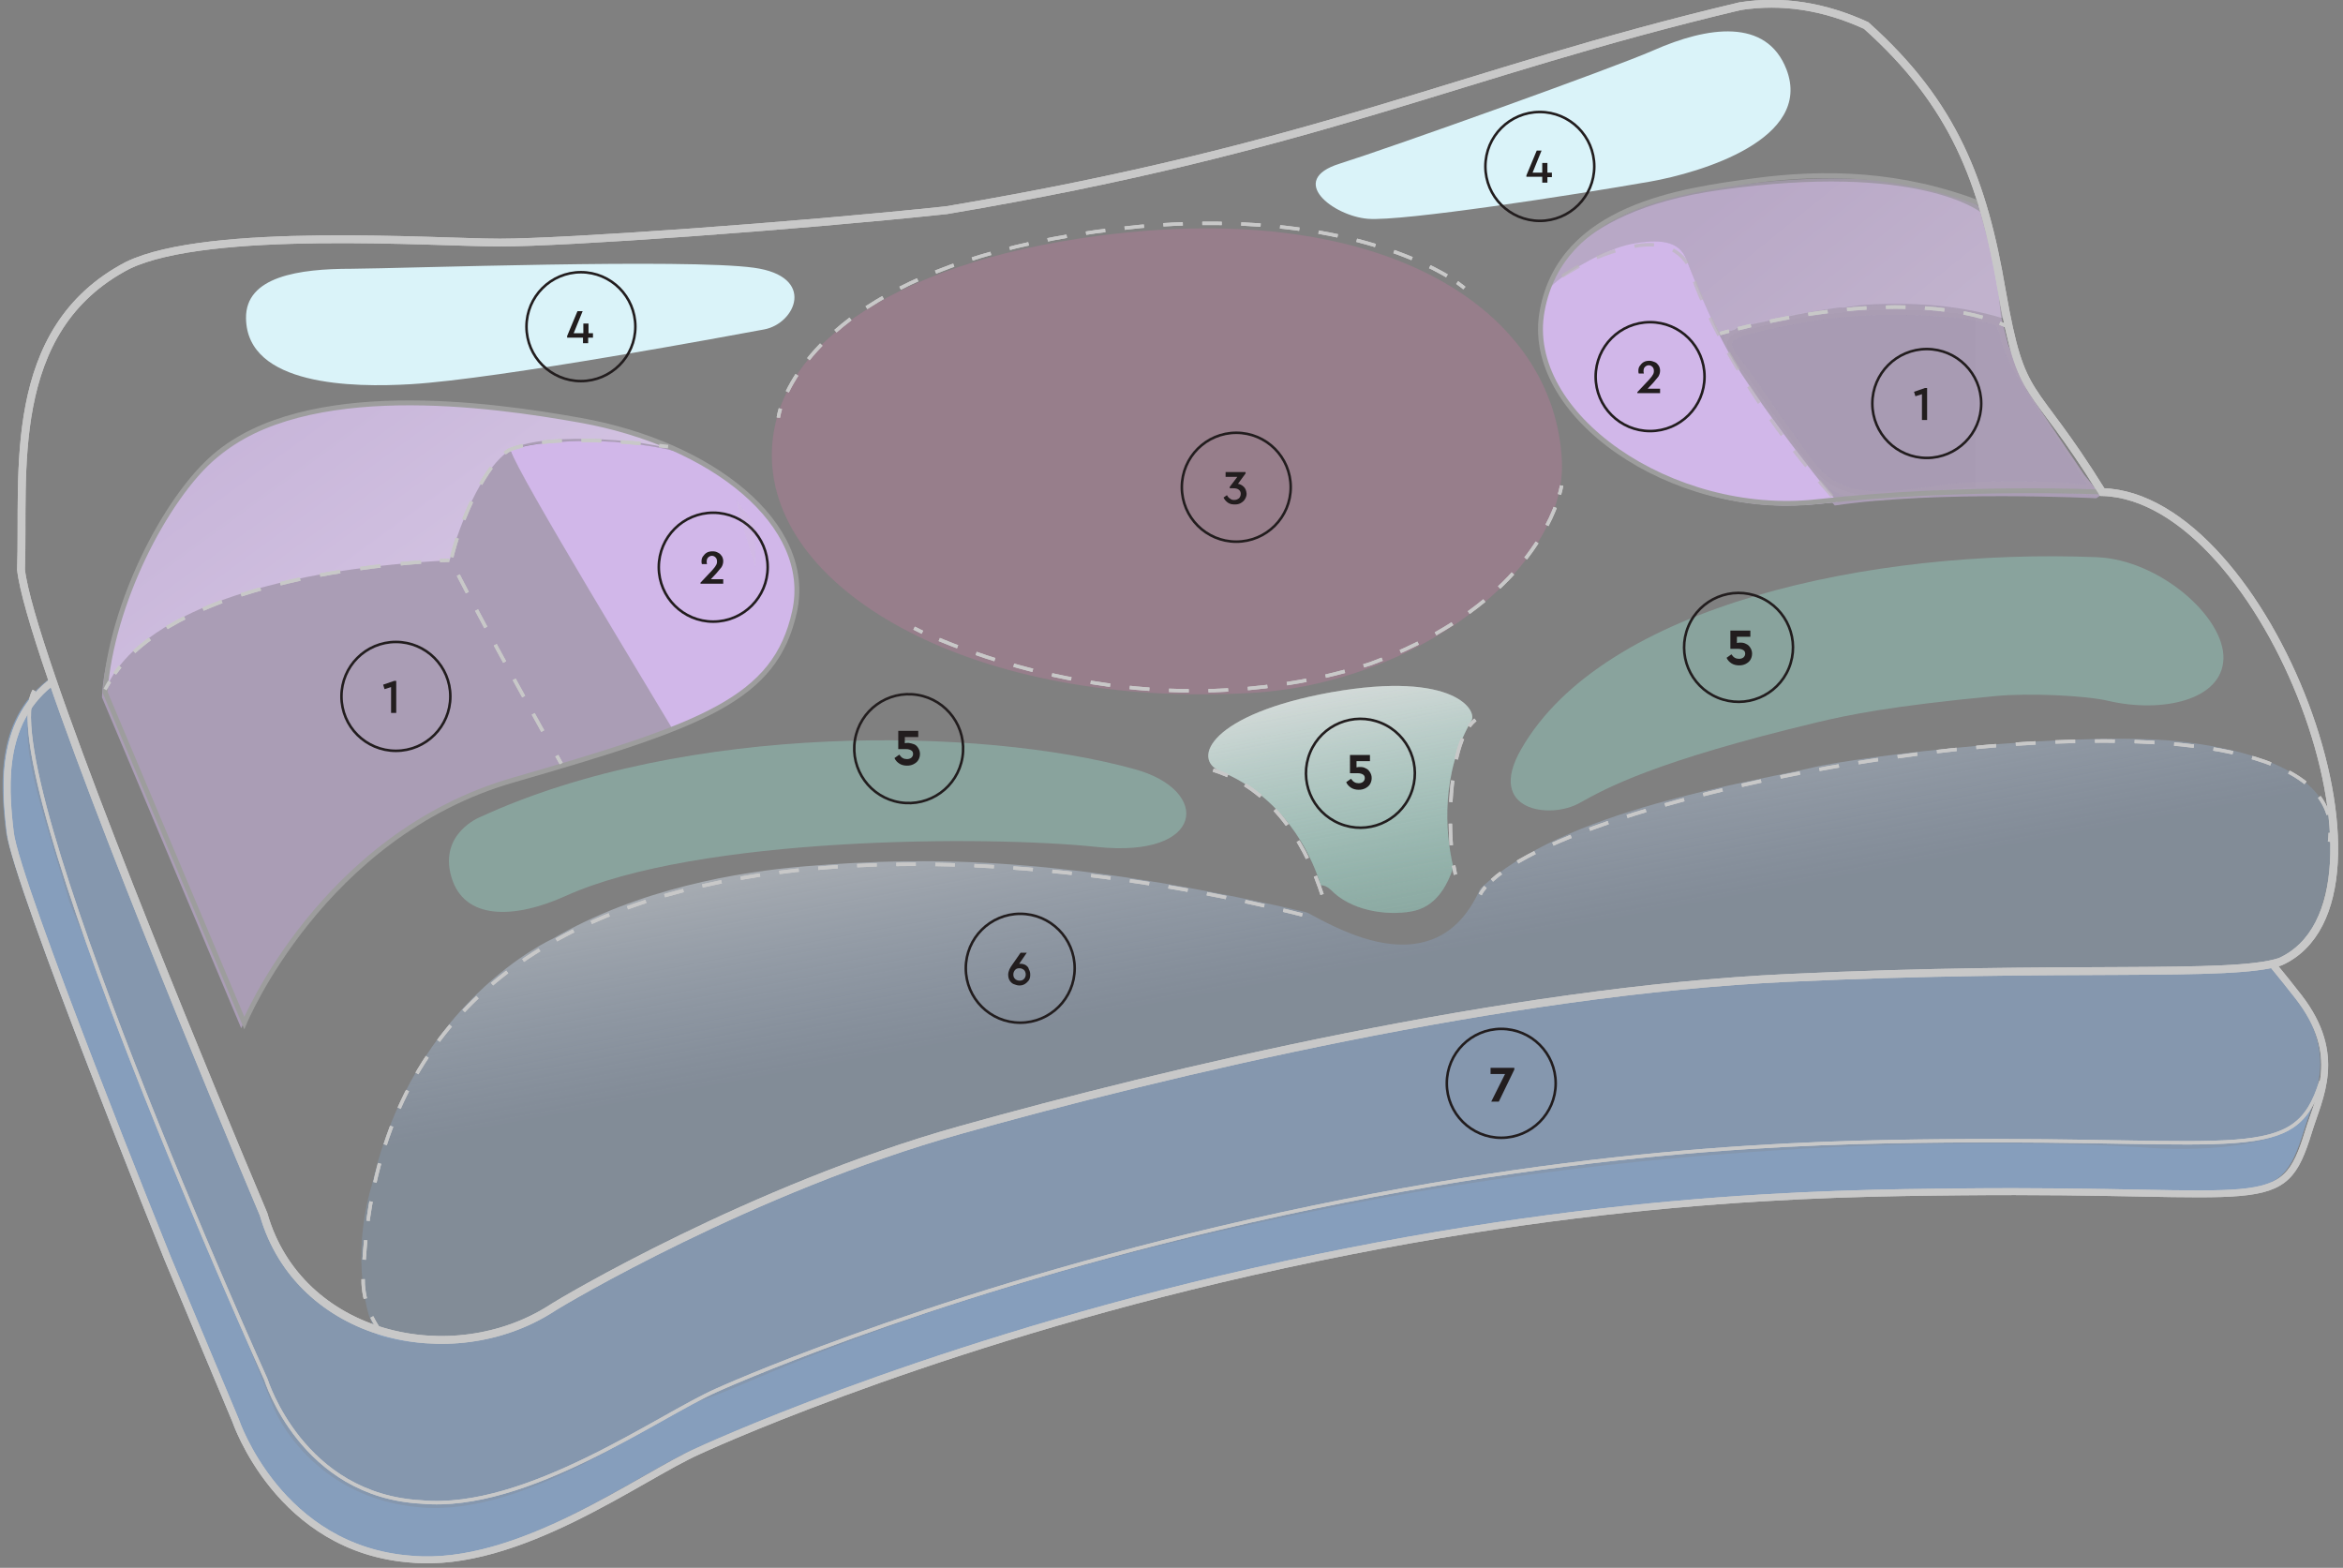 <svg width="680" height="455" viewBox="0 0 680 455" fill="none" xmlns="http://www.w3.org/2000/svg">
<rect x="0" y="0" width="680" height="455" fill="#808080" stroke="none"/>
<g clip-path="url(#clip0)">
<path opacity="0.51" d="M354.3 223.9C371.9 231.1 380.3 246.9 383.3 256.9C384.3 256.9 385.4 257.4 386.3 258.3C391.9 264.1 402 265.9 409.7 264.5C416.4 263.3 419.8 257.7 421.8 251.7C419.3 241.3 418.3 224.4 426.9 209.4C429.2 206.7 422.7 194.5 386.4 200.9C351.4 207.2 345.5 220.3 354.3 223.9Z" fill="url(#paint0_linear)"/>
<path opacity="0.51" d="M354.3 223.9C371.9 231.1 380.3 246.9 383.3 256.9C384.3 256.9 385.4 257.4 386.3 258.3C391.9 264.1 402 265.9 409.7 264.5C416.4 263.3 419.8 257.7 421.8 251.7C419.3 241.3 418.3 224.4 426.9 209.4C429.2 206.7 422.7 194.5 386.4 200.9C351.4 207.2 345.5 220.3 354.3 223.9Z" fill="url(#paint1_linear)"/>
<path opacity="0.51" d="M673.9 232.3C671.4 228.8 664.8 219.1 633.7 215.3C608.2 212.2 552.7 217.7 528.5 222.2C506.8 227.4 454.1 234.9 429.6 257.9C426.3 265.4 421 271.8 412.3 273.6C401.4 275.9 389.5 270.4 379.7 265C379.7 265 379.4 264.9 379.2 264.8C378.9 264.7 378.5 264.6 378.1 264.5C309 248.7 270.6 248.4 233.8 251.4C214.3 253 185.2 257.9 160.3 272.5C160.3 272.5 120.1 290.5 107.9 344C101.8 364.3 106.2 383.2 109.7 387.6C125.8 392.3 143.3 389.9 166 376.4C202.3 354.8 259.9 333.9 259.9 333.9C259.9 333.9 315.1 318.8 361.7 307.4C402.1 298.1 432.8 293.8 459.9 289.9C486.9 285.9 522.4 282.9 585.9 282.6C654.9 282.3 659.4 281.5 668 274.2C674.3 268.8 680.6 241.7 673.9 232.3Z" fill="url(#paint2_linear)"/>
<path opacity="0.35" d="M139.4 237.1C139.4 237.1 127.3 241.8 131 254.5C134.7 267.2 149.4 266.7 164.2 260C202.5 242.7 286.3 242.4 318.4 245.8C349.8 249.1 351.7 229.3 329.2 223.2C284.6 210.9 199.1 209.6 139.4 237.1Z" fill="#9CE6D4"/>
<path opacity="0.35" d="M608.5 161.7C626.7 162.4 645.7 179.1 645.3 191.2C644.9 203.3 627.3 207 611.9 203.4C605 201.8 588.8 201.1 579.2 202C548.6 204.9 536.4 207.5 527.5 209.6C480.3 220.9 466.2 228.7 458.5 233C449.9 237.9 431.1 235.4 441.5 217.4C465.4 175.7 543.2 159.1 608.5 161.7Z" fill="#9CE6D4"/>
<path d="M102 78C86.8 78 71.2 80.2 71.4 92.4C71.7 112 102.4 112.5 119.2 111.5C144.7 110 214.2 97 221.8 95.6C230.9 93.9 237 80.2 218.8 77.7C199.1 75 117.3 77.9 102 78Z" fill="#DAF3F9"/>
<path d="M479.9 14.6C495.5 7.7 512.7 5.1 518.5 20.2C526.2 40.4 493.6 50.1 478.9 52.7C456.7 56.6 407 64.3 397 63.5C387 62.7 373.4 52.3 388.8 47.5C404 42.7 468.1 19.8 479.9 14.6Z" fill="#DAF3F9"/>
<path opacity="0.42" d="M70 298.4C70 298.4 85.3 263.8 114.3 243.4C133.8 229.7 153.1 225.5 153.1 225.5L186.9 214.9L195.6 211.6C195.6 211.6 150.4 137.3 148 130.5C160.3 126.6 184.8 127.7 198.9 131.7C186.5 124.8 153.7 116.9 113.3 116.9C66.5 116.9 49 144.7 40.1 164.7C29.6 188.5 29.6 202.4 29.6 202.4L70 298.4Z" fill="#E4C5FF"/>
<path opacity="0.42" d="M448.8 84.5C448.8 84.5 453.3 61.5 499.5 55.1C556.6 47.1 574.7 61.5 574.7 61.5L579.4 78.7L580.7 91.6L582.8 100L588.2 113.1L604.9 137.8L609.7 143.7L608.4 144.6C608.4 144.6 562.2 142.3 532.5 146.7C528.1 141.6 515.6 127.4 504.4 109.1C498.2 99.1 492.8 87.6 488.5 76.1C484.2 64.4 458.2 75.4 448.8 84.5Z" fill="#E4C5FF"/>
<path d="M447.3 92.8C447.3 92.8 447.7 87.9 449.7 83.6C450.4 82.8 451.1 82.3 452 81.5C455.6 78.5 465.9 72.3 473.6 70.8C481.4 69.3 487.3 69.8 489.4 75.2C492.1 82.2 498.1 97.3 505.5 108.6C512.9 120 526.6 138.2 533.3 145.7C525.4 146.3 498.8 151.6 467.9 130.2C455.3 121.3 449.9 110.8 447.9 103.2C446.4 97.1 447.3 92.8 447.3 92.8Z" fill="#D1B7E9"/>
<path d="M170.8 128C162.9 128 154.7 128.5 148.1 130.6C150.4 137.7 189.4 201.8 195.2 211.6C201.8 207.8 230.5 201.7 231.3 171.2C230.3 147.9 205.6 134.7 197.8 131.5C193.1 129.8 180.1 127.9 170.8 128Z" fill="#D1B7E9"/>
<path opacity="0.24" d="M672.2 317.6C671.2 321.3 669.8 324.7 668.8 327.9C661.2 352.6 657.2 344.5 567.8 345.4C528.3 345.8 456 346.3 352.7 370.8C262.3 392.2 201.5 420.6 201.5 420.6C184.6 428.1 149.2 454.8 118.2 452C79.7 449.2 67.2 411.8 67.2 411.8L47.5 364.8C47.5 364.8 3.6 256.3 1.8 241.2C0.2 228 -0.5 212.7 9.5 201.4C4.9 215.7 11.2 231.4 20.2 261.9L79.7 409.2C79.7 409.2 90.5 435.1 122.5 437.5C154.4 439.9 191.1 410.3 205 405.9C219 401.4 275.7 371 398.8 348.1C521.9 325.3 623.6 333.1 623.6 333.1C623.6 333.1 656.7 335.8 667.5 325.5L672.2 317.6Z" fill="#8CB5E9"/>
<path opacity="0.44" d="M658.7 279.9C641.6 283.4 595.6 280.3 518.9 283.8C437.2 287.6 338.5 311.1 278.4 328C218.3 344.9 162.9 377.8 160 379.7C131 398.4 86.7 388.4 76.4 352.4C76.4 352.4 33.7 251.7 14.8 196.6C-0.8 207.9 -0.2 226 1.7 241.2C3.5 256.2 47.4 364.8 47.4 364.8L67.1 411.8C67.1 411.8 79.6 449.2 118.1 452C149.1 454.8 184.5 428.1 201.4 420.6C201.4 420.6 262.3 392.2 352.6 370.8C455.9 346.4 528.3 345.8 567.7 345.4C657 344.5 661.1 352.6 668.7 327.9C671.7 318 678.9 305.7 665.8 288.8C663.7 285.9 661.2 282.9 658.7 279.9Z" fill="#8CB5E9"/>
<path opacity="0.67" d="M30.5 201.1C30.5 201.1 32.3 170.8 55.3 140.5C64.5 128.5 81.2 119 104.8 117.6C104.8 117.6 123.5 115 160.5 120.7C187.5 124.9 195.3 129.5 200.1 132.4C192.3 127.4 158 125.1 148.6 130.3C142.5 133.7 135.6 145 130.5 162.6C36.5 167.6 30.5 201.1 30.5 201.1Z" fill="url(#paint3_linear)"/>
<path opacity="0.34" d="M581.6 90.7L580.3 77.8L575.6 60.6C575.6 60.6 557.5 46.2 500.4 54.2C454.2 60.7 449.7 83.6 449.7 83.6C459.1 74.5 485.1 63.4 489.4 75.2C492.2 82.6 495.4 90.1 499.1 97.2C499.6 96.8 500.1 96.6 500.8 96.4C501.7 96.2 502.6 95.9 503.4 95.7C503.9 95.3 504.5 95 505.3 94.8C509.2 93.9 513.1 93.2 516.9 92.3C517.1 92.3 517.2 92.2 517.4 92.2C522.7 91 528.1 90 533.4 89.3C534 89.2 534.5 89.2 534.9 89.3C537.9 88.8 540.9 88.4 543.9 88.3C556.7 87.8 569.6 88.7 581.7 92.5L581.6 90.7Z" fill="url(#paint4_linear)"/>
<path opacity="0.22" d="M453.3 133.7C454.8 165.2 410.6 198.4 363.2 201.1C283.7 205.7 224 172.2 224 132.1C224 102 256.8 76.6 319 68.4C403 57.4 451.2 90.5 453.3 133.7Z" fill="#EA78B4"/>
<path d="M15.6 197.5C0.5 208.8 1.2 226.7 3 241.7C4.8 256.7 48.7 365.3 48.7 365.3L68.4 412.3C68.4 412.3 80.9 449.7 119.4 452.5C150.4 455.3 185.8 428.6 202.7 421.1C202.7 421.1 263.6 392.7 353.9 371.3C457.2 346.9 529.6 346.3 569 345.9C658.3 345 662.4 353.1 670 328.4C673 318.5 680.2 306.2 667.1 289.3C664.7 286.2 662.1 283 659.4 279.7" stroke="#C8C8C8" stroke-width="2" stroke-miterlimit="10"/>
<path d="M9.9 200.4C-3 223 77.2 400.4 77.2 400.4C77.2 400.4 87.6 434.1 122.4 435.9C152.7 438.7 191.3 410.8 207.9 403.5C207.9 403.5 265.1 377.4 353.5 356.5C454.6 332.6 525.3 331.5 563.9 331.1C651.3 330.3 666.2 338 673.6 313.8" stroke="#C8C8C8" stroke-width="0.992" stroke-miterlimit="10"/>
<path d="M76.5 352.4C86.8 388.3 131.1 398.3 160.1 379.7C162.9 377.8 218.3 344.9 278.5 328C338.7 311.1 437.3 287.6 519 283.8C600.7 280 647.7 283.8 661.8 279.1C701.8 261 658.1 144.1 610.1 142.8C589.1 108.9 586.9 118 581 84.5C575.6 52.7 567.1 30.2 541.6 7.4C529.4 1.8 517.2 -0.1 505 1.8C422.9 21.3 383.2 42.7 274.7 61C230.5 65.7 163.9 70.4 145.1 70.4C126.3 70.4 60.6 65.7 37.1 77C1.2 95.7 7.1 137.7 6.1 165.3C6.7 170.9 10 182.2 14.9 196.5C33.8 251.7 76.5 352.4 76.5 352.4Z" stroke="#C8C8C8" stroke-width="2.268" stroke-miterlimit="10"/>
<path opacity="0.06" d="M217.6 152.8C217.4 152.4 217.1 152 216.8 151.6C217.1 152.8 217.5 154.1 217.8 155.1C217.8 154.3 217.7 153.6 217.6 152.8Z" fill="url(#paint5_linear)" stroke="#C8C8C8" stroke-width="2.835" stroke-miterlimit="10"/>
<path d="M225.9 121.2C225.9 121.2 226 120.3 226.5 118.6" stroke="#C8C8C8" stroke-width="0.992" stroke-miterlimit="10"/>
<path d="M228.5 113.7C235.1 100.2 257.4 72.8 331.1 65.7C382.6 61.3 410.6 74.4 420.7 80.5" stroke="#C8C8C8" stroke-width="0.992" stroke-miterlimit="10" stroke-dasharray="5.65 5.65"/>
<path d="M422.9 82C424.3 83 425 83.6 425 83.6" stroke="#C8C8C8" stroke-width="0.992" stroke-miterlimit="10"/>
<path d="M265.3 182.3C265.3 182.3 266.1 182.7 267.7 183.5" stroke="#C8C8C8" stroke-width="0.992" stroke-miterlimit="10"/>
<path d="M272.6 185.6C291.1 193.3 342.3 210.6 397.8 192.6C436.2 178.4 448.2 156.1 451.8 146.1" stroke="#C8C8C8" stroke-width="0.992" stroke-miterlimit="10" stroke-dasharray="5.72 5.72"/>
<path d="M452.6 143.5C453.1 141.8 453.2 140.9 453.2 140.9" stroke="#C8C8C8" stroke-width="0.992" stroke-miterlimit="10"/>
<path d="M422.4 253.8C422.2 253 422.1 252.1 421.9 251.2" stroke="#C8C8C8" stroke-width="0.992" stroke-miterlimit="10"/>
<path d="M421.2 245.3C420.4 234.4 421.4 220.8 424.9 213.4" stroke="#C8C8C8" stroke-width="0.992" stroke-miterlimit="10" stroke-dasharray="6.27 6.27"/>
<path d="M426.4 210.8C427 210 427.6 209.4 428.2 208.9" stroke="#C8C8C8" stroke-width="0.992" stroke-miterlimit="10"/>
<path d="M676.1 244.3C676.2 243.4 676.3 242.5 676.3 241.7" stroke="#C8C8C8" stroke-width="0.992" stroke-miterlimit="10"/>
<path d="M675.7 236.4C662.5 192.2 465.5 225.7 433 255.5" stroke="#C8C8C8" stroke-width="0.992" stroke-miterlimit="10" stroke-dasharray="5.75 5.75"/>
<path d="M431.1 257.4C430.5 258.1 430 258.8 429.6 259.6" stroke="#C8C8C8" stroke-width="0.992" stroke-miterlimit="10"/>
<path d="M383.7 259.6C379.8 247.6 370.9 229.4 352.1 223.5" stroke="#C8C8C8" stroke-width="0.992" stroke-miterlimit="10" stroke-dasharray="5.67 5.67"/>
<path d="M110.9 387C104.1 378.3 105.5 369.3 105.5 369.3C111.3 224.1 297 243.9 382.9 266.8" stroke="#C8C8C8" stroke-width="0.992" stroke-miterlimit="10" stroke-dasharray="5.67 5.67"/>
<path d="M582.8 94.9C582.8 94.9 582 94.4 580.4 93.8" stroke="#C8C8C8" stroke-width="0.992" stroke-miterlimit="10"/>
<path d="M575.4 92.1C564.7 89.1 542 86 504.4 95.4" stroke="#C8C8C8" stroke-width="0.992" stroke-miterlimit="10" stroke-dasharray="5.66 5.66"/>
<path d="M501.8 96.1C500.9 96.3 500.1 96.6 499.2 96.8" stroke="#C8C8C8" stroke-width="0.992" stroke-miterlimit="10"/>
<path d="M193.9 129.6C193.9 129.6 192.9 129.5 191.3 129.3" stroke="#C8C8C8" stroke-width="0.992" stroke-miterlimit="10"/>
<path d="M185.9 128.7C175.3 127.7 156.9 126.7 147.8 130.6C141.2 134.4 133.7 150.3 130.9 162.6C136.2 173.9 153.6 205.1 160.2 217" stroke="#C8C8C8" stroke-width="0.992" stroke-miterlimit="10" stroke-dasharray="5.72 5.72"/>
<path d="M161.6 219.3C162.4 220.8 162.9 221.6 162.9 221.6" stroke="#C8C8C8" stroke-width="0.992" stroke-miterlimit="10"/>
<path d="M130.4 162.6C130.4 162.6 129.5 162.6 127.7 162.7" stroke="#C8C8C8" stroke-width="0.992" stroke-miterlimit="10"/>
<path d="M122.2 163.1C102.2 164.6 51.1 170.7 33.3 195.5" stroke="#C8C8C8" stroke-width="0.992" stroke-miterlimit="10" stroke-dasharray="5.91 5.91"/>
<path d="M31.8 197.8C31.3 198.6 30.9 199.3 30.5 200.1" stroke="#C8C8C8" stroke-width="0.992" stroke-miterlimit="10"/>
<path opacity="0.02" d="M523.4 132.3C525.2 134.8 527.1 137.4 529.6 139.3C533.7 142.6 539.1 143.8 544.3 144C549.5 144.2 554.7 143.3 559.9 142.6C576 140.5 592.5 140.5 608.6 142.5C602.7 133.4 596.8 124.4 590.9 115.4C587.2 109.7 583.5 104 581.8 97.4C581.5 96.1 581.2 94.8 580.3 93.8C579.3 92.6 577.6 92.3 576.1 92.1C561 89.6 545.6 89.3 530.4 91.2C522.7 92.1 515 93.6 507.5 95.7C504.9 96.4 501.3 96.9 501.3 100.1C501.3 102.7 506.1 107.6 507.6 109.8C512.7 117.4 518 124.9 523.4 132.3Z" fill="url(#paint6_linear)" stroke="#C8C8C8" stroke-width="2.835" stroke-miterlimit="10"/>
<path d="M70.9 296.9C70.9 296.9 93.4 242.4 148.9 226.4C204.3 210.4 225 202.9 230.6 177.5C236.2 152.1 206.5 128.8 168.6 122C142.3 117.3 88.8 109.8 62.4 132.3C47.8 144.8 32.3 175.5 30.5 200.9L70.9 296.9Z" stroke="#9D9D9D" stroke-width="1.417" stroke-miterlimit="10"/>
<path d="M610.1 142.8C610.1 142.8 569.7 140.9 527.4 145.6C485.1 150.3 441.9 120.2 447.6 90.1C453.2 60 488 55.3 508.7 52.5C529.4 49.7 551.8 50.1 575.3 59.3" stroke="#9D9D9D" stroke-width="1.417" stroke-miterlimit="10"/>
<path d="M168.6 110.6C177.326 110.6 184.4 103.526 184.4 94.8C184.4 86.074 177.326 79 168.6 79C159.874 79 152.8 86.074 152.8 94.8C152.8 103.526 159.874 110.6 168.6 110.6Z" stroke="#221D1E" stroke-width="0.744"/>
<path d="M172.1 98V96.7H170.8V93.9H169.3V96.7H166.5L169.1 90.3H167.6L164.6 97.5V98H169.2V99.6H170.7V98H172.1Z" fill="#221D1E"/>
<path d="M446.9 64.1C455.626 64.1 462.7 57.026 462.7 48.3C462.7 39.574 455.626 32.5 446.9 32.5C438.174 32.5 431.1 39.574 431.1 48.3C431.1 57.026 438.174 64.1 446.9 64.1Z" stroke="#221D1E" stroke-width="0.744"/>
<path d="M450.4 51.4V50.1H449.1V47.3H447.6V50.1H444.8L447.4 43.7H446L443 50.9V51.3H447.6V53H449.1V51.4H450.4Z" fill="#221D1E"/>
<path d="M358.8 157.2C367.526 157.2 374.6 150.126 374.6 141.4C374.6 132.674 367.526 125.6 358.8 125.6C350.074 125.6 343 132.674 343 141.4C343 150.126 350.074 157.2 358.8 157.2Z" stroke="#221D1E" stroke-width="0.744"/>
<path d="M361 141.3C360.5 140.8 359.9 140.5 359.3 140.4L361.5 137.4V137H355.7V138.4H359.1L356.9 141.3V141.7H357.9C358.6 141.7 359.1 141.8 359.5 142.1C359.9 142.4 360.1 142.8 360.1 143.3C360.1 143.8 359.9 144.3 359.6 144.6C359.2 144.9 358.8 145.1 358.2 145.1C357.7 145.1 357.3 145 357 144.7C356.6 144.5 356.3 144.1 356.1 143.7L355.1 144.4C355.4 145 355.8 145.5 356.4 145.9C357 146.3 357.6 146.4 358.4 146.4C359 146.4 359.6 146.3 360.1 146C360.6 145.7 361 145.4 361.3 144.9C361.6 144.4 361.8 143.9 361.8 143.3C361.7 142.4 361.5 141.8 361 141.3Z" fill="#221D1E"/>
<path d="M207 180.4C215.726 180.4 222.8 173.326 222.8 164.6C222.8 155.874 215.726 148.8 207 148.8C198.274 148.8 191.2 155.874 191.2 164.6C191.2 173.326 198.274 180.4 207 180.4Z" stroke="#221D1E" stroke-width="0.744"/>
<path d="M210.2 168.1H206.3L207.9 166.4C208.5 165.7 209 165.1 209.4 164.6C209.7 164.1 209.9 163.5 209.9 162.9C209.9 162.4 209.8 161.9 209.5 161.4C209.2 161 208.9 160.6 208.4 160.4C207.9 160.1 207.4 160 206.8 160C206.2 160 205.6 160.1 205.1 160.4C204.6 160.7 204.3 161.1 204 161.5C203.7 161.9 203.6 162.4 203.6 162.9C203.6 163.2 203.6 163.4 203.7 163.7H205.2C205.1 163.4 205.1 163.2 205.1 163C205.1 162.5 205.2 162.1 205.5 161.8C205.8 161.5 206.2 161.3 206.6 161.3C207.1 161.3 207.4 161.5 207.7 161.8C208 162.1 208.1 162.5 208.1 163C208.1 163.4 208 163.8 207.7 164.2C207.5 164.6 207.1 165 206.6 165.6L203.3 169.1V169.4H209.9V168.1H210.2Z" fill="#221D1E"/>
<path d="M435.7 330.2C444.426 330.2 451.5 323.126 451.5 314.4C451.5 305.674 444.426 298.6 435.7 298.6C426.974 298.6 419.9 305.674 419.9 314.4C419.9 323.126 426.974 330.2 435.7 330.2Z" stroke="#221D1E" stroke-width="0.744"/>
<path d="M478.9 125.1C487.626 125.1 494.7 118.026 494.7 109.3C494.7 100.574 487.626 93.5 478.9 93.5C470.174 93.5 463.1 100.574 463.1 109.3C463.1 118.026 470.174 125.1 478.9 125.1Z" stroke="#221D1E" stroke-width="0.744"/>
<path d="M482.1 112.8H478.2L479.8 111.1C480.4 110.4 480.9 109.8 481.3 109.3C481.6 108.8 481.8 108.2 481.8 107.6C481.8 107.1 481.7 106.6 481.4 106.1C481.1 105.7 480.8 105.3 480.3 105.1C479.8 104.9 479.3 104.7 478.7 104.7C478.1 104.7 477.5 104.8 477 105.1C476.5 105.4 476.2 105.8 475.9 106.2C475.6 106.6 475.5 107.1 475.5 107.6C475.5 107.9 475.5 108.1 475.6 108.4H477.1C477 108.1 477 107.9 477 107.7C477 107.2 477.1 106.8 477.4 106.5C477.7 106.2 478.1 106 478.5 106C479 106 479.3 106.2 479.6 106.5C479.9 106.8 480 107.2 480 107.7C480 108.1 479.9 108.5 479.6 108.9C479.4 109.3 479 109.7 478.5 110.3L475.2 113.8V114.1H481.8V112.8H482.1Z" fill="#221D1E"/>
<path d="M296.1 296.8C304.826 296.8 311.9 289.726 311.9 281C311.9 272.274 304.826 265.2 296.1 265.2C287.374 265.2 280.3 272.274 280.3 281C280.3 289.726 287.374 296.8 296.1 296.8Z" stroke="#221D1E" stroke-width="0.744"/>
<path d="M297.7 280.1C297.2 279.8 296.7 279.7 296.2 279.7C296 279.7 295.9 279.7 295.8 279.7L298 276.5H296.2L293.9 279.8C293.6 280.3 293.3 280.6 293.2 280.9C293 281.2 292.9 281.4 292.8 281.8C292.7 282.1 292.6 282.4 292.6 282.8C292.6 283.4 292.7 284 293 284.5C293.3 285 293.7 285.4 294.2 285.6C294.7 285.8 295.3 286 295.8 286C296.4 286 296.9 285.9 297.4 285.6C297.9 285.3 298.3 284.9 298.6 284.5C298.9 284 299 283.5 299 282.9C299 282.3 298.9 281.8 298.6 281.3C298.5 280.7 298.1 280.4 297.7 280.1ZM297.2 284.1C296.8 284.5 296.4 284.6 295.9 284.6C295.4 284.6 294.9 284.4 294.6 284.1C294.2 283.7 294.1 283.3 294.1 282.8C294.1 282.3 294.3 281.8 294.6 281.5C294.9 281.1 295.4 281 295.9 281C296.4 281 296.8 281.2 297.2 281.5C297.5 281.8 297.7 282.3 297.7 282.8C297.7 283.3 297.5 283.8 297.2 284.1Z" fill="#221D1E"/>
<path d="M279.321 219.796C280.719 211.183 274.87 203.067 266.256 201.669C257.643 200.271 249.527 206.12 248.129 214.734C246.731 223.347 252.58 231.463 261.194 232.861C269.807 234.259 277.923 228.41 279.321 219.796Z" stroke="#221D1E" stroke-width="0.744"/>
<path d="M519.173 193.926C522.512 185.864 518.684 176.621 510.622 173.282C502.56 169.942 493.317 173.77 489.977 181.833C486.638 189.895 490.466 199.137 498.528 202.477C506.59 205.816 515.833 201.988 519.173 193.926Z" stroke="#221D1E" stroke-width="0.744"/>
<path d="M559.2 132.9C567.926 132.9 575 125.826 575 117.1C575 108.374 567.926 101.3 559.2 101.3C550.474 101.3 543.4 108.374 543.4 117.1C543.4 125.826 550.474 132.9 559.2 132.9Z" stroke="#221D1E" stroke-width="0.744"/>
<path d="M559.2 112.6H558.7L555.5 113.7L555.9 115L557.8 114.4V121.9H559.3V112.6H559.2Z" fill="#221D1E"/>
<path d="M114.9 217.9C123.626 217.9 130.7 210.826 130.7 202.1C130.7 193.374 123.626 186.3 114.9 186.3C106.174 186.3 99.1 193.374 99.1 202.1C99.1 210.826 106.174 217.9 114.9 217.9Z" stroke="#221D1E" stroke-width="0.744"/>
<path d="M114.9 197.6H114.4L111.2 198.7L111.6 200L113.5 199.4V206.9H115V197.6H114.9Z" fill="#221D1E"/>
<path d="M15.6 197.5C0.5 208.8 1.2 226.7 3 241.7C4.8 256.7 48.7 365.3 48.7 365.3L68.4 412.3C68.4 412.3 80.9 449.7 119.4 452.5C150.4 455.3 185.8 428.6 202.7 421.1C202.7 421.1 263.6 392.7 353.9 371.3C457.2 346.9 529.6 346.3 569 345.9C658.3 345 662.4 353.1 670 328.4C673 318.5 680.2 306.2 667.1 289.3C664.7 286.2 662.1 283 659.4 279.7" stroke="#C8C8C8" stroke-width="2" stroke-miterlimit="10"/>
<path d="M9.9 200.4C-3 223 77.2 400.4 77.2 400.4C77.2 400.4 87.6 434.1 122.4 435.9C152.7 438.7 191.3 410.8 207.9 403.5C207.9 403.5 265.1 377.4 353.5 356.5C454.6 332.6 525.3 331.5 563.9 331.1C651.3 330.3 666.2 338 673.6 313.8" stroke="#C8C8C8" stroke-width="0.992" stroke-miterlimit="10"/>
<path d="M76.5 352.4C86.8 388.3 131.1 398.3 160.1 379.7C162.9 377.8 218.3 344.9 278.5 328C338.7 311.1 437.3 287.6 519 283.8C600.7 280 647.7 283.8 661.8 279.1C701.8 261 658.1 144.1 610.1 142.8C589.1 108.9 586.9 118 581 84.5C575.6 52.7 567.1 30.2 541.6 7.4C529.4 1.8 517.2 -0.1 505 1.8C422.9 21.3 383.2 42.7 274.7 61C230.5 65.7 163.9 70.4 145.1 70.4C126.3 70.4 60.6 65.7 37.1 77C1.2 95.7 7.1 137.7 6.1 165.3C6.7 170.9 10 182.2 14.9 196.5C33.8 251.7 76.5 352.4 76.5 352.4Z" stroke="#C8C8C8" stroke-width="2.268" stroke-miterlimit="10"/>
<path opacity="0.06" d="M217.6 152.8C217.4 152.4 217.1 152 216.8 151.6C217.1 152.8 217.5 154.1 217.8 155.1C217.8 154.3 217.7 153.6 217.6 152.8Z" fill="url(#paint7_linear)" stroke="#C8C8C8" stroke-width="2.835" stroke-miterlimit="10"/>
<path d="M225.9 121.2C225.9 121.2 226 120.3 226.5 118.6" stroke="#C8C8C8" stroke-width="0.992" stroke-miterlimit="10"/>
<path d="M228.5 113.7C235.1 100.2 257.4 72.8 331.1 65.7C382.6 61.3 410.6 74.4 420.7 80.5" stroke="#C8C8C8" stroke-width="0.992" stroke-miterlimit="10" stroke-dasharray="5.65 5.65"/>
<path d="M422.9 82C424.3 83 425 83.6 425 83.6" stroke="#C8C8C8" stroke-width="0.992" stroke-miterlimit="10"/>
<path d="M265.3 182.3C265.3 182.3 266.1 182.7 267.7 183.5" stroke="#C8C8C8" stroke-width="0.992" stroke-miterlimit="10"/>
<path d="M272.6 185.6C291.1 193.3 342.3 210.6 397.8 192.6C436.2 178.4 448.2 156.1 451.8 146.1" stroke="#C8C8C8" stroke-width="0.992" stroke-miterlimit="10" stroke-dasharray="5.72 5.72"/>
<path d="M452.6 143.5C453.1 141.8 453.2 140.9 453.2 140.9" stroke="#C8C8C8" stroke-width="0.992" stroke-miterlimit="10"/>
<path d="M422.4 253.8C422.2 253 422.1 252.1 421.9 251.2" stroke="#C8C8C8" stroke-width="0.992" stroke-miterlimit="10"/>
<path d="M421.2 245.3C420.4 234.4 421.4 220.8 424.9 213.4" stroke="#C8C8C8" stroke-width="0.992" stroke-miterlimit="10" stroke-dasharray="6.27 6.27"/>
<path d="M426.4 210.8C427 210 427.6 209.4 428.2 208.9" stroke="#C8C8C8" stroke-width="0.992" stroke-miterlimit="10"/>
<path d="M676.1 244.3C676.2 243.4 676.3 242.5 676.3 241.7" stroke="#C8C8C8" stroke-width="0.992" stroke-miterlimit="10"/>
<path d="M675.7 236.4C662.5 192.2 465.5 225.7 433 255.5" stroke="#C8C8C8" stroke-width="0.992" stroke-miterlimit="10" stroke-dasharray="5.75 5.75"/>
<path d="M431.1 257.4C430.5 258.1 430 258.8 429.6 259.6" stroke="#C8C8C8" stroke-width="0.992" stroke-miterlimit="10"/>
<path d="M383.7 259.6C379.8 247.6 370.9 229.4 352.1 223.5" stroke="#C8C8C8" stroke-width="0.992" stroke-miterlimit="10" stroke-dasharray="5.67 5.67"/>
<path d="M110.9 387C104.1 378.3 105.5 369.3 105.5 369.3C111.3 224.1 297 243.9 382.9 266.8" stroke="#C8C8C8" stroke-width="0.992" stroke-miterlimit="10" stroke-dasharray="5.67 5.67"/>
<path d="M582.8 94.9C582.8 94.9 582 94.4 580.4 93.8" stroke="#C8C8C8" stroke-width="0.992" stroke-miterlimit="10"/>
<path d="M575.4 92.1C564.7 89.1 542 86 504.4 95.4" stroke="#C8C8C8" stroke-width="0.992" stroke-miterlimit="10" stroke-dasharray="5.66 5.66"/>
<path d="M501.8 96.1C500.9 96.3 500.1 96.6 499.2 96.8" stroke="#C8C8C8" stroke-width="0.992" stroke-miterlimit="10"/>
<path d="M193.9 129.6C193.9 129.6 192.9 129.5 191.3 129.3" stroke="#C8C8C8" stroke-width="0.992" stroke-miterlimit="10"/>
<path d="M185.9 128.7C175.3 127.7 156.9 126.7 147.8 130.6C141.2 134.4 133.7 150.3 130.9 162.6C136.2 173.9 153.6 205.1 160.2 217" stroke="#C8C8C8" stroke-width="0.992" stroke-miterlimit="10" stroke-dasharray="5.72 5.72"/>
<path d="M161.6 219.3C162.4 220.8 162.9 221.6 162.9 221.6" stroke="#C8C8C8" stroke-width="0.992" stroke-miterlimit="10"/>
<path d="M130.4 162.6C130.4 162.6 129.5 162.6 127.7 162.7" stroke="#C8C8C8" stroke-width="0.992" stroke-miterlimit="10"/>
<path d="M122.2 163.1C102.2 164.6 51.1 170.7 33.3 195.5" stroke="#C8C8C8" stroke-width="0.992" stroke-miterlimit="10" stroke-dasharray="5.91 5.91"/>
<path d="M31.8 197.8C31.3 198.6 30.9 199.3 30.5 200.1" stroke="#C8C8C8" stroke-width="0.992" stroke-miterlimit="10"/>
<path opacity="0.02" d="M523.4 132.3C525.2 134.8 527.1 137.4 529.6 139.3C533.7 142.6 539.1 143.8 544.3 144C549.5 144.2 554.7 143.3 559.9 142.6C576 140.5 592.5 140.5 608.6 142.5C602.7 133.4 596.8 124.4 590.9 115.4C587.2 109.7 583.5 104 581.8 97.4C581.5 96.1 581.2 94.8 580.3 93.8C579.3 92.6 577.6 92.3 576.1 92.1C561 89.6 545.6 89.3 530.4 91.2C522.7 92.1 515 93.6 507.5 95.7C504.9 96.4 501.3 96.9 501.3 100.1C501.3 102.7 506.1 107.6 507.6 109.8C512.7 117.4 518 124.9 523.4 132.3Z" fill="url(#paint8_linear)" stroke="#C8C8C8" stroke-width="2.835" stroke-miterlimit="10"/>
<g opacity="0.79">
<path opacity="0.79" d="M531.7 144C499.6 107.8 491.1 79.7 491.1 79.7C491.1 79.7 489 69.2 475.3 71.3C464.3 73 455 78.8 449.7 82.7" stroke="#BAB8B8" stroke-width="0.992" stroke-miterlimit="10" stroke-dasharray="5.72 5.72"/>
</g>
<path d="M439.5 309.9V310.4L435 319.7H432.8L436.8 311.7H432.6V309.9H439.5Z" fill="#221D1E"/>
<path d="M506.8 186.9C507.3 187.1 507.7 187.5 508 188C508.3 188.5 508.5 189 508.5 189.7C508.5 190.4 508.3 191 508 191.5C507.7 192 507.2 192.4 506.6 192.7C506 193 505.4 193.1 504.7 193.1C503.9 193.1 503.1 192.9 502.5 192.5C501.9 192.1 501.4 191.6 501.1 190.9L502.5 189.9C502.8 190.3 503.1 190.7 503.5 190.9C503.8 191.1 504.3 191.2 504.7 191.2C505.2 191.2 505.6 191.1 506 190.8C506.3 190.5 506.5 190.2 506.5 189.7C506.5 189.2 506.3 188.9 506 188.7C505.7 188.5 505.2 188.3 504.5 188.3H502.2V183H508V184.8H504.1V186.6C504.5 186.5 504.8 186.5 505.2 186.5C505.8 186.5 506.3 186.6 506.8 186.9Z" fill="#221D1E"/>
<path d="M396.4 223C396.9 223.2 397.3 223.6 397.6 224.1C397.9 224.6 398.1 225.1 398.1 225.8C398.1 226.5 397.9 227.1 397.6 227.6C397.3 228.1 396.8 228.5 396.2 228.8C395.6 229.1 395 229.2 394.3 229.2C393.5 229.2 392.7 229 392.1 228.6C391.5 228.2 391 227.7 390.7 227L392.1 226C392.4 226.4 392.7 226.8 393.1 227C393.4 227.2 393.9 227.3 394.3 227.3C394.8 227.3 395.2 227.2 395.6 226.9C395.9 226.6 396.1 226.3 396.1 225.8C396.1 225.3 395.9 225 395.6 224.8C395.3 224.6 394.8 224.4 394.1 224.4H391.8V219.1H397.6V220.9H393.7V222.7C394.1 222.6 394.4 222.6 394.8 222.6C395.4 222.6 395.9 222.7 396.4 223Z" fill="#221D1E"/>
<path d="M265.3 216C265.8 216.2 266.2 216.6 266.5 217.1C266.8 217.6 267 218.1 267 218.8C267 219.5 266.8 220.1 266.5 220.6C266.2 221.1 265.7 221.5 265.1 221.8C264.5 222.1 263.9 222.2 263.2 222.2C262.4 222.2 261.6 222 261 221.6C260.4 221.2 259.9 220.7 259.6 220L261 219C261.3 219.4 261.6 219.8 262 220C262.3 220.2 262.8 220.3 263.2 220.3C263.7 220.3 264.1 220.2 264.5 219.9C264.8 219.6 265 219.3 265 218.8C265 218.3 264.8 218 264.5 217.8C264.2 217.6 263.7 217.4 263 217.4H260.7V212.1H266.5V213.9H262.6V215.7C263 215.6 263.3 215.6 263.7 215.6C264.3 215.7 264.8 215.8 265.3 216Z" fill="#221D1E"/>
<path d="M409.425 230.463C412.765 222.4 408.936 213.158 400.874 209.818C392.812 206.479 383.569 210.307 380.23 218.369C376.89 226.431 380.719 235.674 388.781 239.013C396.843 242.353 406.086 238.525 409.425 230.463Z" stroke="#221D1E" stroke-width="0.744"/>
</g>
<defs>
<linearGradient id="paint0_linear" x1="401.063" y1="278.984" x2="383.951" y2="186.776" gradientUnits="userSpaceOnUse">
<stop offset="0.123" stop-color="#9CE6D4" stop-opacity="0.44"/>
<stop offset="0.3" stop-color="#ACEADB" stop-opacity="0.56"/>
<stop offset="0.643" stop-color="#D5F4ED" stop-opacity="0.794"/>
<stop offset="0.947" stop-color="white"/>
</linearGradient>
<linearGradient id="paint1_linear" x1="401.063" y1="278.984" x2="383.951" y2="186.776" gradientUnits="userSpaceOnUse">
<stop offset="0.123" stop-color="#9CE6D4" stop-opacity="0.44"/>
<stop offset="0.3" stop-color="#ACEADB" stop-opacity="0.56"/>
<stop offset="0.643" stop-color="#D5F4ED" stop-opacity="0.794"/>
<stop offset="0.947" stop-color="white"/>
</linearGradient>
<linearGradient id="paint2_linear" x1="386.238" y1="281.737" x2="369.126" y2="189.528" gradientUnits="userSpaceOnUse">
<stop stop-color="#8CB5E9" stop-opacity="0.44"/>
<stop offset="0.187" stop-color="#A5C5EE" stop-opacity="0.551"/>
<stop offset="0.703" stop-color="#E6EFFA" stop-opacity="0.856"/>
<stop offset="0.947" stop-color="white"/>
</linearGradient>
<linearGradient id="paint3_linear" x1="71.89" y1="107.188" x2="143.291" y2="205.313" gradientUnits="userSpaceOnUse">
<stop offset="0.006" stop-color="#D4BEE9"/>
<stop offset="1" stop-color="#EDDCFC"/>
</linearGradient>
<linearGradient id="paint4_linear" x1="499.955" y1="56.414" x2="541.604" y2="107.952" gradientUnits="userSpaceOnUse">
<stop stop-color="#D4BEE9"/>
<stop offset="1" stop-color="#EDDCFC"/>
</linearGradient>
<linearGradient id="paint5_linear" x1="217.794" y1="153.058" x2="216.895" y2="153.65" gradientUnits="userSpaceOnUse">
<stop stop-opacity="0.3"/>
<stop offset="1" stop-opacity="0"/>
</linearGradient>
<linearGradient id="paint6_linear" x1="501.324" y1="117.044" x2="608.556" y2="117.044" gradientUnits="userSpaceOnUse">
<stop stop-opacity="0.3"/>
<stop offset="1" stop-opacity="0"/>
</linearGradient>
<linearGradient id="paint7_linear" x1="217.794" y1="153.058" x2="216.895" y2="153.65" gradientUnits="userSpaceOnUse">
<stop stop-opacity="0.3"/>
<stop offset="1" stop-opacity="0"/>
</linearGradient>
<linearGradient id="paint8_linear" x1="501.324" y1="117.044" x2="608.556" y2="117.044" gradientUnits="userSpaceOnUse">
<stop stop-opacity="0.3"/>
<stop offset="1" stop-opacity="0"/>
</linearGradient>
<clipPath id="clip0">
<rect width="680" height="455" fill="white"/>
</clipPath>
</defs>
</svg>
